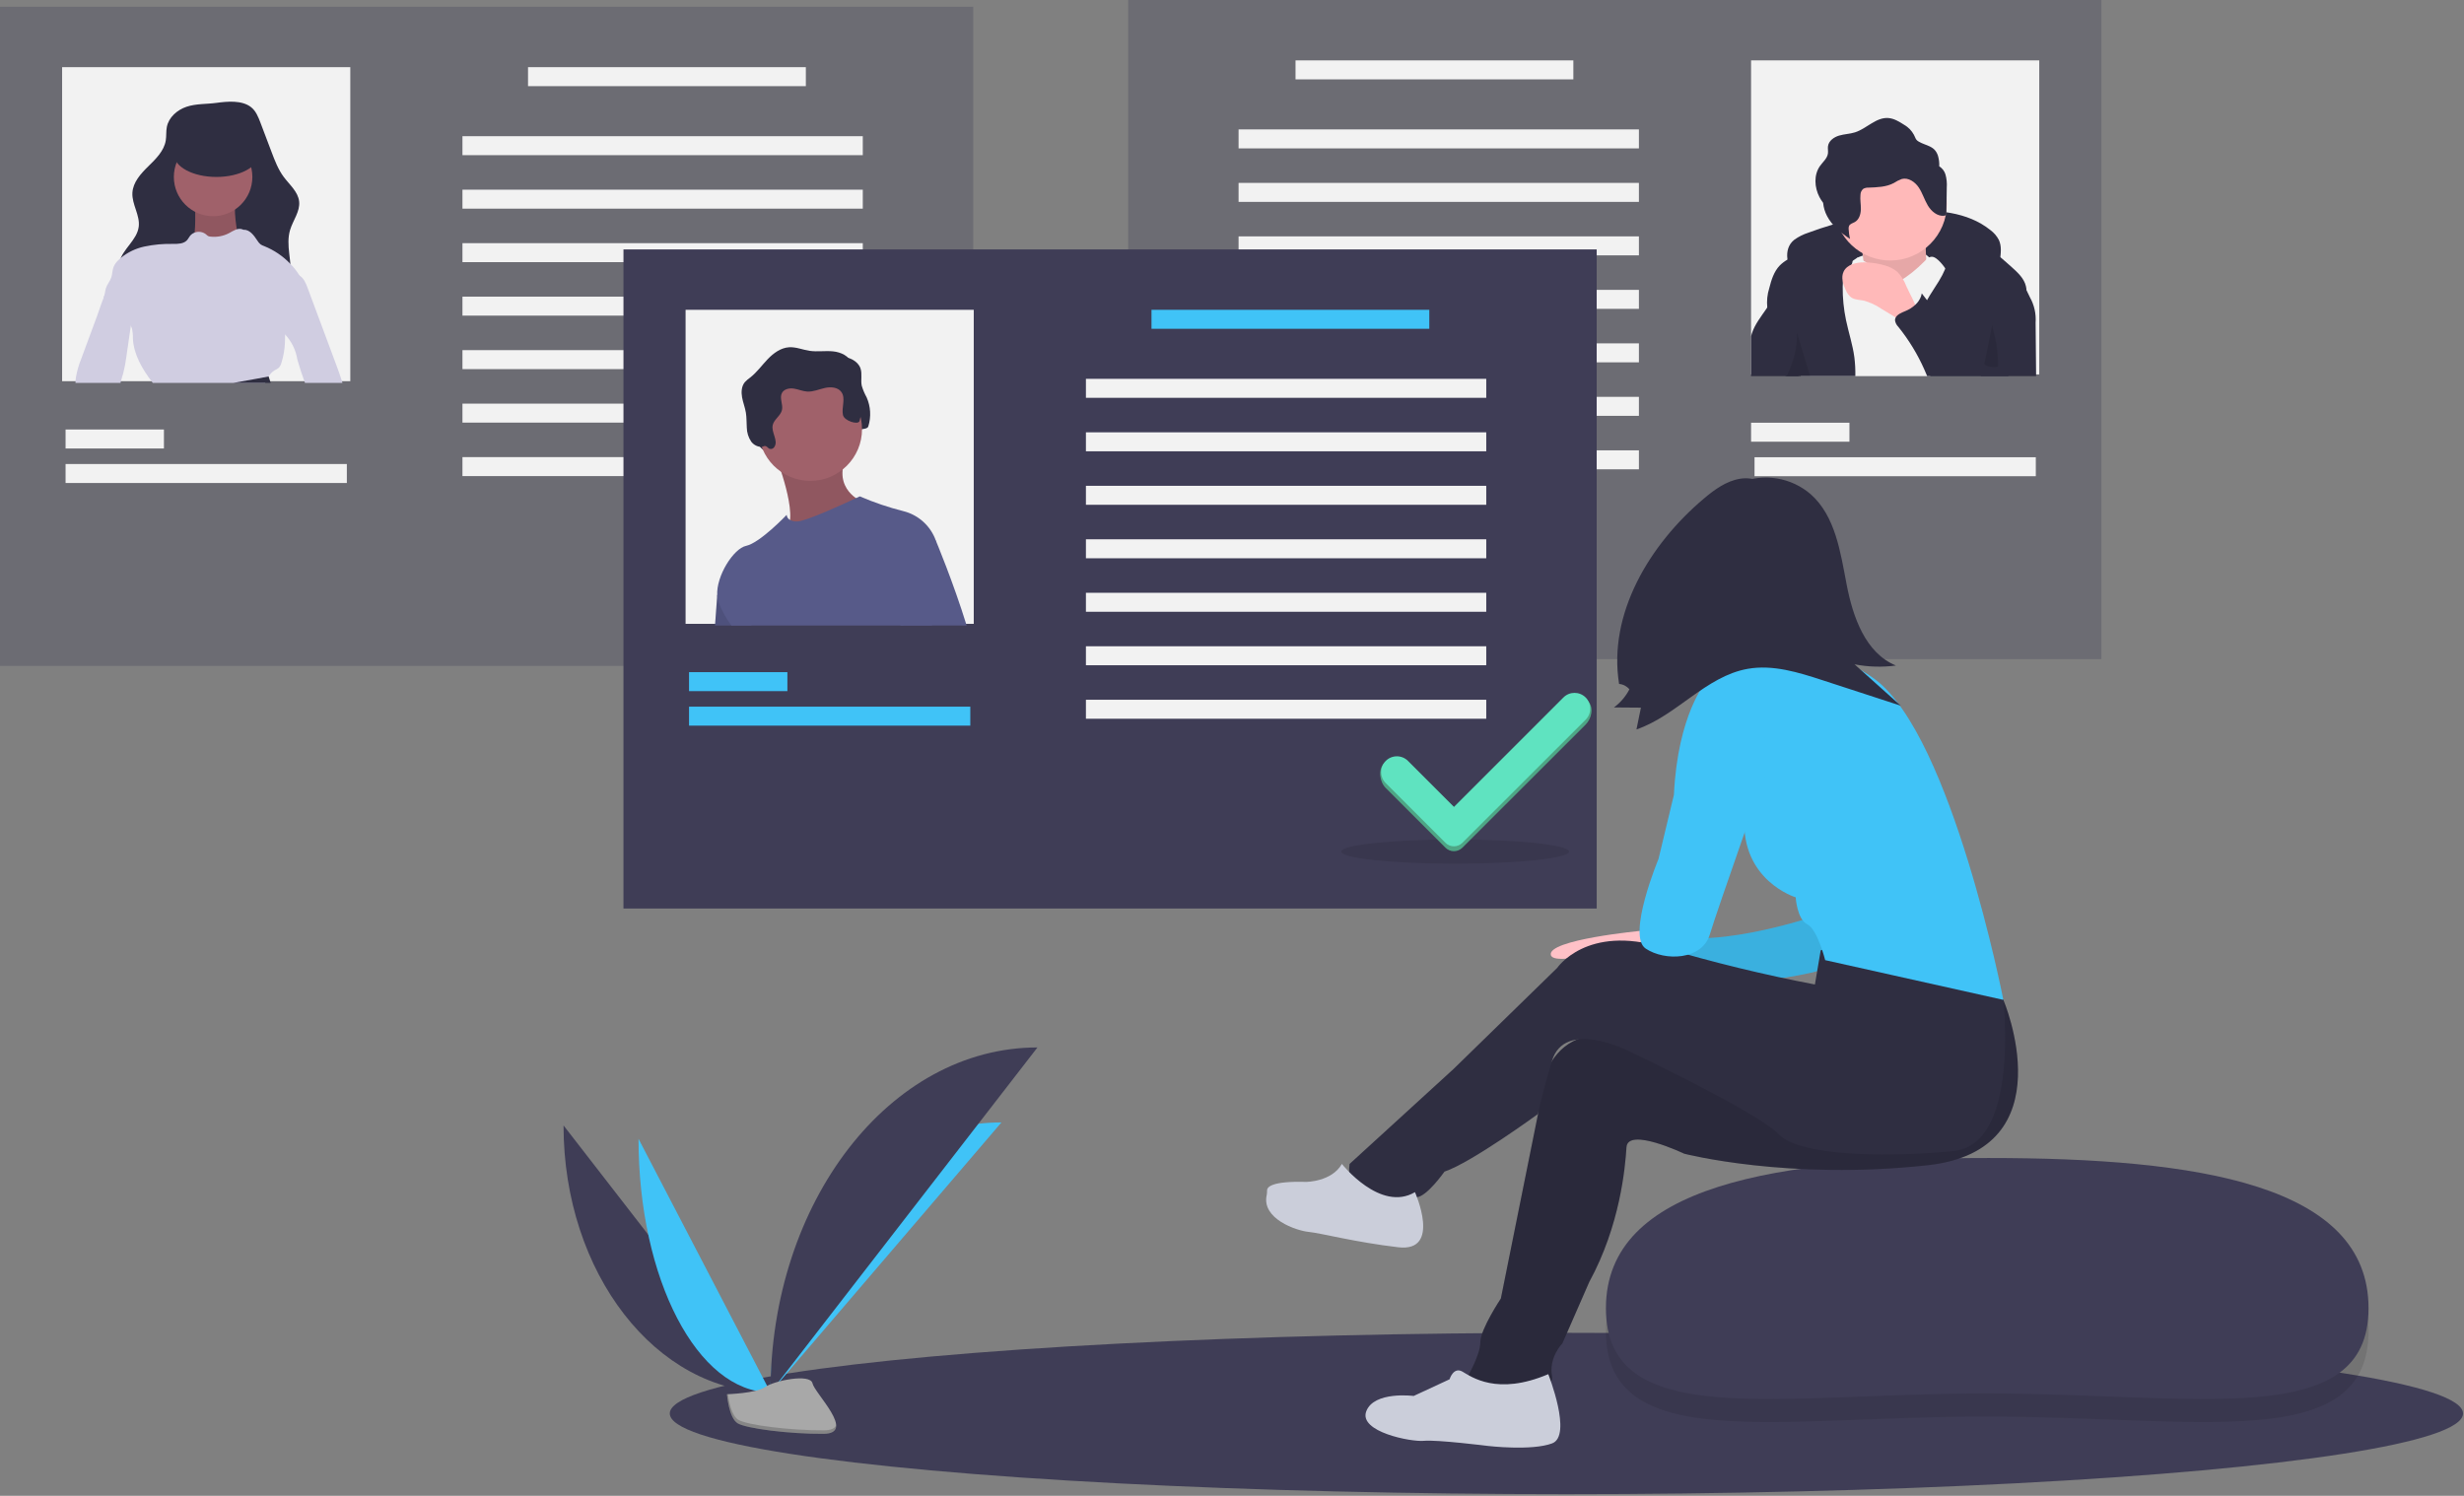 <?xml version="1.0" encoding="UTF-8"?>
<svg width="1069px" height="649px" viewBox="0 0 1069 649" version="1.1" xmlns="http://www.w3.org/2000/svg" xmlns:xlink="http://www.w3.org/1999/xlink">
    <rect x="0" y="0" width="1069" height="649" fill="#808080" stroke="none"/>
    <!-- Generator: Sketch 54.1 (76490) - https://sketchapp.com -->
    <title>guide-blue</title>
    <desc>Created with Sketch.</desc>
    <g id="Page-1" stroke="none" stroke-width="1" fill="none" fill-rule="evenodd">
        <g id="guide-blue" fill-rule="nonzero">
            <ellipse id="Oval" fill="#3F3D56" cx="679.583" cy="613.295" rx="389" ry="35"></ellipse>
            <rect id="Rectangle" fill="#3F3D56" opacity="0.3" transform="translate(700.56, 142.99) rotate(-180) translate(-700.56, -142.99) " x="489.445" y="-8.52651283e-14" width="422.231" height="285.979"></rect>
            <rect id="Rectangle" fill="#F2F2F2" x="759.703" y="26.202" width="125.022" height="136.252"></rect>
            <rect id="Rectangle" fill="#F2F2F2" transform="translate(622.328, 30.32) rotate(-180) translate(-622.328, -30.32) " x="562.063" y="26.202" width="120.53" height="8.235"></rect>
            <rect id="Rectangle" fill="#F2F2F2" transform="translate(781.039, 187.533) rotate(-180) translate(-781.039, -187.533) " x="759.703" y="183.416" width="42.672" height="8.235"></rect>
            <rect id="Rectangle" fill="#F2F2F2" transform="translate(822.214, 202.506) rotate(-180) translate(-822.214, -202.506) " x="761.2" y="198.389" width="122.028" height="8.235"></rect>
            <rect id="Rectangle" fill="#F2F2F2" transform="translate(624.199, 60.265) rotate(-180) translate(-624.199, -60.265) " x="537.358" y="56.148" width="173.684" height="8.235"></rect>
            <rect id="Rectangle" fill="#F2F2F2" transform="translate(624.199, 83.473) rotate(-180) translate(-624.199, -83.473) " x="537.358" y="79.355" width="173.684" height="8.235"></rect>
            <rect id="Rectangle" fill="#F2F2F2" transform="translate(624.199, 106.681) rotate(-180) translate(-624.199, -106.681) " x="537.358" y="102.563" width="173.684" height="8.235"></rect>
            <rect id="Rectangle" fill="#F2F2F2" transform="translate(624.199, 129.888) rotate(-180) translate(-624.199, -129.888) " x="537.358" y="125.771" width="173.684" height="8.235"></rect>
            <rect id="Rectangle" fill="#F2F2F2" transform="translate(624.199, 153.096) rotate(-180) translate(-624.199, -153.096) " x="537.358" y="148.979" width="173.684" height="8.235"></rect>
            <rect id="Rectangle" fill="#F2F2F2" transform="translate(624.199, 176.304) rotate(-180) translate(-624.199, -176.304) " x="537.358" y="172.186" width="173.684" height="8.235"></rect>
            <rect id="Rectangle" fill="#F2F2F2" transform="translate(624.199, 199.512) rotate(-180) translate(-624.199, -199.512) " x="537.358" y="195.394" width="173.684" height="8.235"></rect>
            <path d="M778.478,104.005 C780.328,102.688 782.37,101.664 784.532,100.969 C798.239,95.869 812.6,92.743 827.187,91.684 C839.87,90.784 853.616,91.852 863.523,99.824 C865.063,100.954 866.324,102.423 867.208,104.118 C868.455,106.807 868.077,109.933 867.673,112.87 C867.583,114.009 867.296,115.124 866.825,116.165 C865.492,118.703 862.21,119.592 859.359,119.288 C856.508,118.983 853.833,117.777 851.021,117.218 C849.281,116.914 847.521,116.735 845.756,116.682 L828.12,115.727 C817.154,115.133 806.044,114.549 795.287,116.763 C791.975,117.358 788.775,118.46 785.8,120.031 C783.343,121.411 781.689,123.39 779.409,120.842 C775.404,116.366 773.187,108.139 778.478,104.005 Z" id="Path" fill="#2F2E41"></path>
            <path d="M805.806,111.803 C805.806,111.803 829.526,101.17 838.523,113.439 C847.52,125.708 833.615,120.801 833.615,120.801 L818.075,125.708 L800.898,122.436 L805.806,111.803 Z" id="Path" fill="#F2F2F2"></path>
            <path d="M807.032,104.033 C807.032,104.033 810.304,119.574 807.85,123.663 C805.397,127.753 821.755,133.478 821.755,133.478 L837.296,126.935 C837.296,126.935 833.206,101.579 837.296,96.672 L807.032,104.033 Z" id="Path" fill="#FFB9B9"></path>
            <path d="M807.032,104.033 C807.032,104.033 810.304,119.574 807.85,123.663 C805.397,127.753 821.755,133.478 821.755,133.478 L837.296,126.935 C837.296,126.935 833.206,101.579 837.296,96.672 L807.032,104.033 Z" id="Path" fill="#000000" opacity="0.1"></path>
            <path d="M844.657,88.492 C844.646,102.04 833.667,113.019 820.119,113.03 C818.657,113.033 817.198,112.901 815.76,112.638 C802.982,110.33 794.214,98.468 795.757,85.575 C797.3,72.683 808.62,63.225 821.581,63.998 C834.543,64.771 844.658,75.508 844.657,88.492 L844.657,88.492 Z" id="Path" fill="#FFB9B9"></path>
            <path d="M859.473,163.203 L781.218,163.203 L782.993,155.499 L790.674,122.028 L799.552,116.031 L799.56,116.024 L803.73,113.201 L805.804,111.801 C805.804,111.801 807.031,112.363 808.446,113.126 C808.858,113.358 809.277,113.598 809.696,113.853 C809.704,113.845 809.704,113.853 809.704,113.853 C810.383,114.247 811.029,114.695 811.635,115.193 C811.748,115.297 811.845,115.387 811.942,115.485 C813.5,117.042 818.044,125.307 825.56,121.077 C825.94,120.868 826.307,120.638 826.661,120.388 C828.62,119.032 830.488,117.549 832.253,115.949 C833.833,114.504 834.858,113.388 835.697,112.617 C836.073,112.242 836.501,111.925 836.969,111.674 C837.322,111.489 837.716,111.394 838.115,111.397 C840.57,111.397 843.842,116.301 843.842,116.301 L843.939,116.585 L843.947,116.608 L854.27,147.601 L859.473,163.203 Z" id="Path" fill="#F2F2F2"></path>
            <path d="M781.218,163.203 L804.935,163.203 C804.988,160.461 804.845,157.719 804.508,154.998 C803.782,149.525 802,144.255 800.878,138.85 C799.889,134.113 799.41,129.284 799.448,124.446 C799.455,123.78 799.47,123.106 799.53,122.432 C799.589,120.889 800.034,119.386 800.825,118.06 C801.387,117.199 802.158,116.465 802.757,115.642 C802.965,115.372 803.148,115.084 803.303,114.781 L803.303,114.773 C803.378,114.625 803.446,114.472 803.505,114.317 C803.637,113.959 803.713,113.583 803.73,113.201 C803.865,110.731 801.626,108.35 799.208,107.332 C795.814,106.058 792.1,105.908 788.615,106.905 C785.16,107.904 781.822,109.269 778.658,110.978 C777.587,111.502 776.524,112.041 775.499,112.64 C774.274,113.334 773.149,114.19 772.152,115.185 C769.607,117.813 768.492,121.474 767.593,125.015 C766.736,127.722 766.443,130.575 766.732,133.4 C766.74,133.489 766.762,133.587 766.777,133.677 C767.668,138.341 771.471,141.844 773.5,146.141 C775.851,151.127 775.693,156.937 774.758,162.372 C774.713,162.649 774.66,162.926 774.608,163.203 L781.218,163.203 L781.218,163.203 Z" id="Path" fill="#2F2E41"></path>
            <path d="M877.762,133.25 C874.786,143.039 872.625,153.057 871.302,163.203 L837.493,163.203 C836.61,160.792 835.729,158.379 834.851,155.963 C834.149,154.141 833.547,152.281 833.046,150.394 C832.511,148.199 832.257,145.945 832.29,143.686 C832.29,143.147 832.313,142.6 832.358,142.061 C832.365,142.053 832.365,142.04 832.358,142.031 C832.563,139.182 833.223,136.384 834.312,133.744 C834.811,132.543 835.387,131.376 836.033,130.248 C837.606,127.403 839.507,124.723 841.199,121.938 C842.253,120.236 843.172,118.454 843.947,116.608 C843.946,116.599 843.948,116.591 843.954,116.585 C844.964,114.231 845.491,111.698 845.504,109.136 C845.451,105.835 839.867,100.078 845.938,100.632 C854.225,101.38 861.345,106.149 867.836,111.584 C869.565,113.037 871.257,114.541 872.911,116.024 C875.472,118.329 878.174,120.845 878.945,124.206 C879.069,124.742 879.142,125.289 879.162,125.838 C879.118,128.37 878.645,130.876 877.762,133.25 L877.762,133.25 Z" id="Path" fill="#2F2E41"></path>
            <path d="M827.089,124.221 C826.237,121.921 824.932,119.817 823.25,118.032 C821.554,116.598 819.546,115.581 817.387,115.061 C814.589,114.262 811.695,113.847 808.785,113.828 C805.321,113.807 801.305,114.736 799.834,117.872 C798.666,120.363 799.571,123.312 800.747,125.799 C801.25,127.087 802.087,128.218 803.172,129.074 C804.666,130.084 806.598,130.052 808.369,130.39 C811.114,131.087 813.715,132.265 816.049,133.87 L822.117,137.537 L832.538,143.837 C832.263,143.671 832.361,136.524 832.041,135.353 C831.01,131.58 828.688,127.794 827.089,124.221 Z" id="Path" fill="#FFB9B9"></path>
            <path d="M844.04,75.704 C843.603,74.237 842.642,72.982 841.339,72.178 C841.406,70.607 841.213,69.034 840.768,67.525 C839.282,63.132 835.762,63.384 832.44,61.442 C830.999,60.599 831.088,59.854 830.338,58.47 C829.355,56.656 827.883,55.153 826.089,54.134 C823.958,52.776 821.708,51.378 819.187,51.206 C813.89,50.845 809.828,55.828 804.764,57.427 C802.533,58.132 800.134,58.161 797.891,58.828 C795.647,59.494 793.409,61.085 793.074,63.402 C792.92,64.471 793.192,65.568 793.036,66.637 C792.725,68.762 790.86,70.25 789.612,71.998 C786.852,75.863 787.168,81.323 789.375,85.529 C789.84,86.399 790.372,87.231 790.967,88.019 C791.151,90.007 791.721,91.939 792.647,93.708 C794.854,97.913 798.652,101.056 802.619,103.666 C802.294,102.272 802.097,100.85 802.03,99.42 C801.974,98.943 802.036,98.46 802.211,98.013 C802.653,97.089 803.82,96.844 804.71,96.338 C806.554,95.29 807.277,92.972 807.33,90.852 C807.384,88.732 806.934,86.609 807.156,84.5 C807.174,83.519 807.606,82.592 808.345,81.947 C809.025,81.559 809.802,81.373 810.585,81.413 C814.362,81.259 818.309,81.189 821.641,79.403 C822.715,78.689 823.87,78.105 825.082,77.662 C827.914,76.924 830.808,78.908 832.44,81.337 C834.072,83.766 834.885,86.657 836.391,89.166 C837.897,91.675 840.498,93.913 843.409,93.616 C843.74,93.617 844.057,93.476 844.278,93.229 C844.404,93.004 844.46,92.746 844.438,92.488 L844.601,81.361 C844.736,79.457 844.547,77.544 844.04,75.704 L844.04,75.704 Z" id="Path" fill="#2F2E41"></path>
            <path d="M779.324,150.019 C779.856,154.399 780.178,158.793 780.29,163.203 L759.703,163.203 L759.703,145.902 C759.807,145.482 759.92,145.071 760.054,144.659 C761.342,140.691 764.045,137.367 766.388,133.916 C766.5,133.744 766.62,133.572 766.732,133.399 C767.729,131.944 768.586,130.397 769.293,128.78 C769.629,127.987 770.168,124.146 770.737,123.817 C773.178,122.402 775.162,128.451 775.499,129.799 C776.697,134.597 777.737,139.441 778.523,144.33 C778.83,146.224 779.097,148.12 779.324,150.019 Z" id="Path" fill="#2F2E41"></path>
            <path d="M883.362,163.203 L836.101,163.203 C835.697,162.252 835.3,161.301 834.881,160.358 C831.933,153.692 828.123,147.442 823.546,141.769 C822.791,141.019 822.3,140.045 822.146,138.992 C822.13,138.555 822.237,138.122 822.453,137.742 C823.172,136.401 825.074,135.615 826.616,134.979 C828.21,134.337 829.675,133.414 830.943,132.254 C832.064,131.245 832.922,129.978 833.443,128.563 C833.582,128.148 833.687,127.723 833.758,127.291 C833.975,127.575 834.199,127.867 834.416,128.152 C834.948,128.855 835.487,129.552 836.033,130.248 C841.274,136.978 847.031,143.611 854.27,147.601 C856.162,148.655 858.159,149.506 860.229,150.139 C860.63,150.315 861.086,150.315 861.487,150.139 C861.793,149.888 861.989,149.529 862.034,149.136 C862.678,146.441 862.902,143.663 863.374,140.931 C864.24,135.959 865.906,131.161 868.307,126.722 C869.647,124.229 874.004,115.118 876.767,120.86 C877.56,122.514 878.359,124.174 879.162,125.838 C879.664,126.894 880.173,127.942 880.682,128.998 C882.561,132.346 883.417,136.172 883.145,140.003 C883.22,147.743 883.292,155.477 883.362,163.203 Z" id="Path" fill="#2F2E41"></path>
            <path d="M781.218,163.203 L785.313,163.203 L782.993,155.499 L779.646,144.397 C779.685,146.277 779.577,148.156 779.324,150.019 C778.819,153.869 777.718,157.617 776.06,161.129 C775.738,161.81 775.394,162.499 775.117,163.203 L781.218,163.203 Z" id="Path" fill="#000000" opacity="0.1"></path>
            <path d="M864.632,139.528 C864.055,141.079 864.579,142.794 865.023,144.387 C866.311,149.01 866.912,153.797 866.807,158.594 C866.845,158.764 866.795,158.943 866.673,159.068 C866.551,159.193 866.374,159.248 866.203,159.214 C864.315,159.329 862.153,159.342 860.873,157.95 L864.632,139.528 Z" id="Path" fill="#000000" opacity="0.1"></path>
            <rect id="Rectangle" fill="#3F3D56" opacity="0.3" x="0" y="2.943" width="422.231" height="285.979"></rect>
            <rect id="Rectangle" fill="#F2F2F2" x="26.951" y="29.146" width="125.022" height="136.252"></rect>
            <rect id="Rectangle" fill="#F2F2F2" x="229.083" y="29.146" width="120.53" height="8.235"></rect>
            <rect id="Rectangle" fill="#F2F2F2" x="28.448" y="186.359" width="42.672" height="8.235"></rect>
            <rect id="Rectangle" fill="#F2F2F2" x="28.448" y="201.332" width="122.028" height="8.235"></rect>
            <rect id="Rectangle" fill="#F2F2F2" x="200.635" y="59.091" width="173.684" height="8.235"></rect>
            <rect id="Rectangle" fill="#F2F2F2" x="200.635" y="82.299" width="173.684" height="8.235"></rect>
            <rect id="Rectangle" fill="#F2F2F2" x="200.635" y="105.507" width="173.684" height="8.235"></rect>
            <rect id="Rectangle" fill="#F2F2F2" x="200.635" y="128.714" width="173.684" height="8.235"></rect>
            <rect id="Rectangle" fill="#F2F2F2" x="200.635" y="151.922" width="173.684" height="8.235"></rect>
            <rect id="Rectangle" fill="#F2F2F2" x="200.635" y="175.13" width="173.684" height="8.235"></rect>
            <rect id="Rectangle" fill="#F2F2F2" x="200.635" y="198.338" width="173.684" height="8.235"></rect>
            <path d="M148.574,166.146 L132.321,166.146 C131.071,162.785 129.961,159.381 128.99,155.935 C128.35,151.883 126.502,148.118 123.69,145.132 C122.831,144.175 122.066,143.137 121.406,142.033 C120.013,139.314 119.51,136.226 119.969,133.206 C120.062,132.366 120.202,131.531 120.388,130.706 C121.099,127.509 122.29,124.44 123.285,121.325 C123.715,120.035 124.842,119.102 126.19,118.922 C127.262,118.743 128.362,118.87 129.364,119.289 C129.586,119.379 129.799,119.49 130.001,119.618 C131.775,120.689 132.696,122.875 133.437,124.874 C136.828,133.977 140.217,143.081 143.603,152.184 C144.262,153.951 144.921,155.723 145.58,157.499 C146.553,160.105 147.519,162.71 148.342,165.368 C148.425,165.63 148.499,165.884 148.574,166.146 Z" id="Path" fill="#D0CDE1"></path>
            <path d="M80.914,46.328 C76.873,47.692 73.212,50.884 72.384,55.068 C72.001,57.008 72.236,59.024 71.913,60.975 C71.164,65.499 67.613,68.954 64.338,72.163 C61.063,75.372 57.68,79.101 57.441,83.68 C57.18,88.694 60.816,93.392 60.187,98.373 C59.456,104.161 53.343,107.911 51.832,113.545 C50.823,117.308 52.059,121.36 54.094,124.682 C57.97,131.012 64.596,135.31 71.652,137.614 C78.709,139.918 86.224,140.402 93.646,140.48 C102.684,140.575 112.497,139.799 119.287,133.834 C123.166,130.397 125.602,125.62 126.106,120.461 C126.751,113.552 123.868,106.413 125.857,99.765 C127.109,95.581 130.248,91.76 129.78,87.418 C129.321,83.172 125.614,80.163 123.07,76.733 C120.695,73.531 119.254,69.749 117.841,66.021 L113.008,53.264 C112.058,50.757 111.015,48.119 108.898,46.473 C104.934,43.392 98.561,43.997 93.926,44.633 C89.627,45.223 85.049,44.931 80.914,46.328 Z" id="Path" fill="#2F2E41"></path>
            <path d="M84.652,88.368 C84.652,88.368 85.125,102.559 83.706,103.978 C82.287,105.397 89.383,114.858 89.383,114.858 L102.154,114.385 L108.777,109.181 L103.101,101.613 C103.101,101.613 100.735,89.314 102.628,86.476 C104.52,83.638 84.652,88.368 84.652,88.368 Z" id="Path" fill="#A0616A"></path>
            <path d="M84.652,88.368 C84.652,88.368 85.125,102.559 83.706,103.978 C82.287,105.397 89.383,114.858 89.383,114.858 L102.154,114.385 L108.777,109.181 L103.101,101.613 C103.101,101.613 100.735,89.314 102.628,86.476 C104.52,83.638 84.652,88.368 84.652,88.368 Z" id="Path" fill="#000000" opacity="0.1"></path>
            <circle id="Oval" fill="#A0616A" cx="92.457" cy="76.778" r="17.029"></circle>
            <path d="M101.186,166.146 L114.991,166.146 C115.507,165.21 115.994,164.237 116.555,163.354 L116.555,163.346 C117.169,162.278 118.032,161.374 119.071,160.711 C119.731,160.409 120.356,160.035 120.935,159.596 C121.488,158.995 121.88,158.263 122.073,157.47 C123.024,154.499 123.548,151.409 123.63,148.291 C123.652,147.243 123.63,146.18 123.69,145.132 C123.719,144.313 123.824,143.499 124.004,142.699 C124.478,141.073 125.165,139.517 126.048,138.072 C127.92,134.666 129.796,131.26 131.678,127.853 C132.017,126.894 132.147,125.873 132.059,124.859 C132.019,123.491 131.599,122.161 130.847,121.018 C130.585,120.547 130.3,120.075 130.001,119.618 C128.846,117.776 127.501,116.06 125.988,114.498 C122.778,111.131 118.882,108.494 114.564,106.764 C114.022,106.582 113.506,106.33 113.029,106.016 C112.466,105.54 111.99,104.97 111.622,104.331 C110.124,102.078 108.298,99.54 105.595,99.682 C104.707,99.236 103.676,99.166 102.735,99.488 C102.593,99.525 102.453,99.57 102.316,99.622 C101.283,100.08 100.281,100.602 99.314,101.187 C96.828,102.478 94.01,102.989 91.229,102.654 C90.903,102.632 90.583,102.55 90.286,102.415 C89.97,102.215 89.678,101.978 89.417,101.711 C88.026,100.572 86.13,100.269 84.454,100.918 C83.68,101.193 82.997,101.675 82.477,102.31 C81.983,102.931 81.639,103.68 81.092,104.264 C79.677,105.776 77.342,105.836 75.275,105.829 C70.984,105.709 66.694,106.103 62.496,107.004 C58.81,107.822 55.365,109.488 52.434,111.87 L52.427,111.878 C52.023,112.222 51.648,112.574 51.274,112.948 C50.423,113.75 49.745,114.718 49.283,115.793 C48.714,117.26 48.789,118.915 48.272,120.405 C47.703,122.074 46.438,123.437 45.929,125.114 C45.54,126.386 45.592,127.794 44.948,128.946 C44.978,128.969 45.001,128.991 45.03,129.014 C47.755,131.41 50.084,134.554 52.816,136.927 C54.402,138.135 55.744,139.634 56.769,141.344 C56.966,141.728 57.129,142.129 57.256,142.542 C57.563,143.973 57.699,145.436 57.66,146.899 C58.004,153.899 61.8,160.247 66.045,165.817 C66.127,165.929 66.209,166.041 66.299,166.146 L101.186,166.146 Z" id="Path" fill="#D0CDE1"></path>
            <path d="M56.769,141.344 C56.125,145.813 55.476,150.28 54.823,154.745 C54.525,157.135 54.08,159.506 53.49,161.842 C53.101,163.286 52.599,164.701 52.247,166.146 L32.753,166.146 C32.763,165.337 32.825,164.529 32.94,163.728 C33.442,160.85 34.258,158.036 35.373,155.336 C37.641,149.212 39.907,143.083 42.171,136.949 C43.136,134.337 43.967,131.604 45.03,129.014 C45.218,128.535 45.42,128.056 45.637,127.591 C46.767,125.106 49.904,126.124 52.225,126.498 C52.862,126.578 53.483,126.754 54.066,127.022 C54.772,127.411 55.367,127.973 55.796,128.654 C57.997,131.911 57.518,136.216 56.949,140.109 C56.889,140.52 56.829,140.932 56.769,141.344 Z" id="Path" fill="#D0CDE1"></path>
            <path d="M116.555,163.354 C116.585,163.459 116.907,164.574 117.439,166.146 L101.186,166.146 C109.241,164.761 116.555,163.346 116.555,163.346 L116.555,163.354 Z" id="Path" fill="#2F2E41"></path>
            <ellipse id="Oval" fill="#2F2E41" cx="93.876" cy="66.845" rx="18.448" ry="9.934"></ellipse>
            <rect id="Rectangle" fill="#3F3D56" x="270.489" y="108.222" width="422.231" height="285.979"></rect>
            <ellipse id="Oval" fill="#000000" opacity="0.1" cx="631.332" cy="369.496" rx="49.41" ry="5.24"></ellipse>
            <rect id="Rectangle" fill="#F2F2F2" x="297.44" y="134.424" width="125.022" height="136.252"></rect>
            <path d="M337.698,196.982 C338.536,197.237 339.436,196.865 339.849,196.093 C341.579,193.369 338.395,189.856 339.084,186.703 C339.637,184.178 342.507,182.679 343.093,180.161 C343.663,177.715 341.907,174.957 343.094,172.744 C344.024,171.009 346.348,170.553 348.293,170.857 C350.237,171.161 352.083,172.015 354.047,172.135 C356.664,172.295 359.159,171.142 361.719,170.572 C364.278,170.001 367.4,170.224 368.906,172.371 C370.839,175.128 368.878,178.967 369.551,182.266 C370.086,184.886 372.279,187.055 372.326,189.728 C372.343,190.679 369.845,189.913 369.978,190.854 C370.111,191.795 368.93,190.967 369.874,190.855 C370.665,190.661 371.239,189.978 371.294,189.166 C371.406,188.382 372.879,188.121 372.862,187.329 C372.822,185.474 376.176,186.725 376.729,184.953 C377.999,180.823 377.738,176.374 375.995,172.421 C375.096,170.806 374.379,169.097 373.855,167.325 C373.362,164.865 374.138,162.224 373.325,159.851 C372.23,156.652 368.606,155.022 365.241,154.691 C361.877,154.36 358.458,154.952 355.112,154.464 C352.116,154.027 349.214,152.728 346.192,152.916 C342.565,153.142 339.408,155.479 336.894,158.103 C334.38,160.727 332.247,163.744 329.392,165.992 C328.517,166.594 327.711,167.288 326.986,168.063 C325.532,169.836 325.384,172.36 325.789,174.617 C326.193,176.874 327.074,179.026 327.445,181.289 C327.795,183.415 327.687,185.587 327.837,187.736 C327.873,189.904 328.529,192.016 329.728,193.822 C330.779,195.248 332.428,196.109 334.198,196.157 C334.803,196.171 335.314,195.627 335.925,195.769 C336.689,195.946 337.021,196.671 337.698,196.982 Z" id="Path" fill="#2F2E41"></path>
            <path d="M310.204,271.425 C310.751,263.931 311.163,258.331 311.163,258.331 L314.696,249.018 L326.038,271.425 L310.204,271.425 Z" id="Path" fill="#575A89"></path>
            <path d="M310.204,271.425 C310.751,263.931 311.163,258.331 311.163,258.331 L314.696,249.018 L326.038,271.425 L310.204,271.425 Z" id="Path" fill="#000000" opacity="0.1"></path>
            <path d="M336.488,197.744 C336.488,197.744 347.064,224.664 340.975,229.792 C334.886,234.92 374.945,221.139 374.945,221.139 L373.984,217.614 C373.984,217.614 360.844,212.486 367.254,197.744 C373.663,183.002 336.488,197.744 336.488,197.744 Z" id="Path" fill="#A0616A"></path>
            <path d="M336.488,197.744 C336.488,197.744 347.064,224.664 340.975,229.792 C334.886,234.92 374.945,221.139 374.945,221.139 L373.984,217.614 C373.984,217.614 360.844,212.486 367.254,197.744 C373.663,183.002 336.488,197.744 336.488,197.744 Z" id="Path" fill="#000000" opacity="0.1"></path>
            <circle id="Oval" fill="#A0616A" cx="351.551" cy="186.207" r="22.433"></circle>
            <path d="M406.03,234.599 C406.03,234.599 405.94,236.381 405.783,239.496 C405.461,245.837 404.884,257.717 404.308,271.425 L317.346,271.425 C315.074,268.382 313.214,265.051 311.814,261.52 C311.435,260.497 311.216,259.421 311.163,258.331 C310.683,249.834 318.297,237.976 323.672,236.845 C329.759,235.558 341.295,223.385 341.295,223.385 C341.37,224.327 341.925,225.164 342.762,225.601 L342.762,225.608 C343.693,226.089 344.733,226.316 345.779,226.267 C349.538,226.267 366.067,218.639 371.375,216.146 C372.416,215.659 373.022,215.367 373.022,215.367 C379.144,218.009 385.468,220.154 391.933,221.783 C398.486,223.417 403.781,228.231 406.03,234.599 L406.03,234.599 Z" id="Path" fill="#575A89"></path>
            <path d="M333.853,194.739 C334.69,194.993 335.59,194.621 336.004,193.85 C337.733,191.126 334.549,187.612 335.239,184.46 C335.791,181.935 338.661,180.436 339.248,177.918 C339.818,175.471 338.061,172.714 339.248,170.5 C340.179,168.766 342.502,168.31 344.447,168.613 C346.391,168.917 348.237,169.772 350.201,169.892 C352.819,170.051 355.314,168.899 357.873,168.328 C360.433,167.757 363.555,167.981 365.06,170.128 C366.994,172.885 365.033,176.723 365.706,180.023 C366.24,182.642 372.331,184.481 372.883,182.71 C374.153,178.58 373.893,174.131 372.149,170.178 C371.25,168.563 370.533,166.854 370.009,165.081 C369.517,162.622 370.292,159.981 369.479,157.608 C368.384,154.409 364.76,152.779 361.396,152.447 C358.031,152.116 354.612,152.709 351.267,152.221 C348.27,151.783 345.369,150.484 342.346,150.673 C338.719,150.898 335.563,153.235 333.048,155.859 C330.534,158.483 328.401,161.501 325.546,163.749 C324.672,164.351 323.865,165.045 323.14,165.82 C321.686,167.592 321.538,170.117 321.943,172.374 C322.348,174.63 323.228,176.783 323.6,179.045 C323.949,181.171 323.841,183.343 323.992,185.493 C324.027,187.66 324.683,189.773 325.883,191.579 C326.933,193.004 328.582,193.866 330.352,193.914 C330.957,193.928 331.469,193.384 332.079,193.526 C332.843,193.703 333.175,194.428 333.853,194.739 Z" id="Path" fill="#2F2E41"></path>
            <path d="M417.147,271.425 L391.768,271.425 C389.837,257.261 388.242,242.453 388.242,242.453 L393.37,240.207 L403.791,234.599 C403.791,234.599 404.555,236.411 405.783,239.496 C408.403,246.091 413.157,258.503 417.147,271.425 Z" id="Path" fill="#000000" opacity="0.1"></path>
            <path d="M419.385,271.425 L390.743,271.425 C386.498,255.928 382.313,239.084 382.313,239.084 L393.213,231.073 L406.03,234.599 C406.03,234.599 413.531,252.454 419.385,271.425 Z" id="Path" fill="#575A89"></path>
            <rect id="Rectangle" fill="#40C3F7" x="499.572" y="134.424" width="120.53" height="8.235"></rect>
            <rect id="Rectangle" fill="#40C3F7" x="298.937" y="291.638" width="42.672" height="8.235"></rect>
            <rect id="Rectangle" fill="#40C3F7" x="298.937" y="306.611" width="122.028" height="8.235"></rect>
            <rect id="Rectangle" fill="#F2F2F2" x="471.124" y="164.37" width="173.684" height="8.235"></rect>
            <rect id="Rectangle" fill="#F2F2F2" x="471.124" y="187.578" width="173.684" height="8.235"></rect>
            <rect id="Rectangle" fill="#F2F2F2" x="471.124" y="210.785" width="173.684" height="8.235"></rect>
            <rect id="Rectangle" fill="#F2F2F2" x="471.124" y="233.993" width="173.684" height="8.235"></rect>
            <rect id="Rectangle" fill="#F2F2F2" x="471.124" y="257.201" width="173.684" height="8.235"></rect>
            <rect id="Rectangle" fill="#F2F2F2" x="471.124" y="280.409" width="173.684" height="8.235"></rect>
            <rect id="Rectangle" fill="#F2F2F2" x="471.124" y="303.616" width="173.684" height="8.235"></rect>
            <path d="M678.285,304.729 L630.806,352.207 L610.851,332.252 C609.572,330.972 607.837,330.254 606.027,330.254 C604.218,330.254 602.483,330.972 601.204,332.252 L600.487,331.179 C597.823,333.843 598.54,339.235 601.204,341.899 L627.096,367.79 C629.128,369.822 632.422,369.823 634.455,367.792 L687.927,314.376 C690.592,311.713 691.559,306.83 688.895,304.166 L688.895,304.166 C686.232,301.503 680.948,302.066 678.285,304.729 Z" id="Path" fill="#57B894"></path>
            <path d="M678.285,304.729 L630.806,352.207 L610.851,332.252 C609.572,330.972 607.837,330.254 606.027,330.254 C604.218,330.254 602.483,330.972 601.204,332.252 L600.487,331.179 C597.823,333.843 598.54,339.235 601.204,341.899 L627.096,367.79 C629.128,369.822 632.422,369.823 634.455,367.792 L687.927,314.376 C690.592,311.713 691.559,306.83 688.895,304.166 L688.895,304.166 C686.232,301.503 680.948,302.066 678.285,304.729 Z" id="Path" fill="#000000" opacity="0.1"></path>
            <path d="M678.285,302.624 L630.806,350.102 L610.851,330.147 C609.572,328.867 607.837,328.149 606.027,328.149 C604.218,328.149 602.483,328.867 601.204,330.147 L601.204,330.147 C599.925,331.426 599.206,333.161 599.206,334.97 C599.206,336.779 599.925,338.515 601.204,339.794 L627.096,365.686 C629.128,367.717 632.422,367.718 634.455,365.687 L687.927,312.271 C689.207,310.992 689.926,309.257 689.927,307.448 C689.927,305.639 689.209,303.903 687.929,302.624 L687.929,302.624 C685.266,299.961 680.948,299.961 678.285,302.624 Z" id="Path" fill="#5FE3C0"></path>
            <path d="M1027.583,577.619 C1027.583,631.152 952.964,614.594 861.6,614.594 C770.236,614.594 696.726,631.152 696.726,577.619 C696.726,524.086 771.335,512.442 862.698,512.442 C954.062,512.442 1027.583,524.086 1027.583,577.619 Z" id="Path" fill="#000000" opacity="0.1"></path>
            <path d="M1027.583,567.619 C1027.583,621.152 952.964,604.594 861.6,604.594 C770.236,604.594 696.726,621.152 696.726,567.619 C696.726,514.086 771.335,502.442 862.698,502.442 C954.062,502.442 1027.583,514.086 1027.583,567.619 Z" id="Path" fill="#3F3D56"></path>
            <path d="M715.654,399.909 L712.273,403.835 C712.273,403.835 671.162,407.696 672.83,414.37 C674.499,421.043 722.328,405.471 722.328,405.471 L715.654,399.909 Z" id="Path" fill="#FFC1C7"></path>
            <path d="M790.179,396.573 C790.179,396.573 746.243,412.145 722.328,405.471 L733.451,427.717 C733.451,427.717 790.179,426.049 800.19,416.038 C810.201,406.027 790.179,396.573 790.179,396.573 Z" id="Path" fill="#40C3F7"></path>
            <path d="M790.179,396.573 C790.179,396.573 746.243,412.145 722.328,405.471 L733.451,427.717 C733.451,427.717 790.179,426.049 800.19,416.038 C810.201,406.027 790.179,396.573 790.179,396.573 Z" id="Path" fill="#000000" opacity="0.1"></path>
            <circle id="Oval" fill="#FFC1C7" cx="760.425" cy="247.8" r="29.476"></circle>
            <path d="M785.559,275.473 C786.574,277.41 787.86,279.193 789.378,280.767 C793.415,285.159 798.233,288.764 803.586,291.399 C786.856,294.799 769.958,297.312 752.962,298.927 C754.757,292.608 752.394,285.849 749.22,280.098 C746.046,274.347 741.999,268.986 740.012,262.725 L759.936,263.261 C763.551,263.358 767.177,263.466 770.791,263.289 C773.493,263.157 777.993,261.539 780.515,262.135 C785.845,263.395 783.232,270.745 785.559,275.473 Z" id="Path" fill="#FFC1C7"></path>
            <path d="M852.469,413.813 L869.154,433.835 C869.154,433.835 896.962,498.906 836.341,505.58 C775.719,512.253 730.671,500.574 730.671,500.574 C730.671,500.574 706.2,488.895 705.643,497.793 C705.087,506.692 702.863,531.719 689.515,556.19 L677.836,582.885 C677.836,582.885 671.718,589.003 673.386,597.346 C675.055,605.688 636.124,608.469 636.68,597.346 C636.68,597.346 642.241,587.891 642.241,582.329 C642.241,576.768 651.14,563.42 651.14,563.42 L667.269,483.333 C667.269,483.333 666.156,442.178 703.975,449.964 C741.794,457.75 795.741,448.295 795.741,448.295 L807.977,405.471 L852.469,413.813 Z" id="Path" fill="#2F2E41"></path>
            <path d="M852.469,413.813 L869.154,433.835 C869.154,433.835 896.962,498.906 836.341,505.58 C775.719,512.253 730.671,500.574 730.671,500.574 C730.671,500.574 706.2,488.895 705.643,497.793 C705.087,506.692 702.863,531.719 689.515,556.19 L677.836,582.885 C677.836,582.885 671.718,589.003 673.386,597.346 C675.055,605.688 636.124,608.469 636.68,597.346 C636.68,597.346 642.241,587.891 642.241,582.329 C642.241,576.768 651.14,563.42 651.14,563.42 L667.269,483.333 C667.269,483.333 666.156,442.178 703.975,449.964 C741.794,457.75 795.741,448.295 795.741,448.295 L807.977,405.471 L852.469,413.813 Z" id="Path" fill="#000000" opacity="0.1"></path>
            <path d="M789.901,412.349 C789.901,412.349 840.79,393.236 869.154,433.835 C869.154,433.835 876.384,496.681 847.464,499.462 C818.543,502.243 780.725,501.686 771.826,492.232 C762.928,482.777 706.756,456.081 706.756,456.081 C706.756,456.081 678.794,441.819 673.309,460.351 C667.825,478.884 667.268,483.333 667.268,483.333 C667.268,483.333 638.348,504.467 626.669,508.36 C626.669,508.36 618.883,519.483 614.433,519.483 C609.984,519.483 582.732,525.601 585.513,505.023 L630.562,463.868 L675.611,419.931 C675.611,419.931 688.402,401.022 721.216,411.033 C742.993,417.514 765.082,422.897 787.399,427.161 L789.901,412.349 Z" id="Path" fill="#2F2E41"></path>
            <path d="M671.718,596.233 C671.718,596.233 682.285,622.929 673.386,626.266 C664.488,629.603 645.578,627.378 645.578,627.378 C645.578,627.378 623.332,624.597 617.77,625.154 C612.209,625.71 589.406,621.26 592.743,612.362 C596.08,603.463 613.321,605.688 613.321,605.688 L628.894,598.458 C628.894,598.458 630.562,592.896 634.455,595.121 C638.348,597.346 649.471,605.688 671.718,596.233 Z" id="Path" fill="#CBCEDA"></path>
            <path d="M613.877,517.259 C613.877,517.259 625.557,543.398 606.647,541.174 C587.738,538.949 573.278,535.056 567.716,534.5 C562.366,533.965 547.239,528.798 549.56,518.506 C549.685,517.84 549.735,517.162 549.711,516.485 C549.711,515.104 551.588,512.392 566.604,512.81 C566.604,512.81 577.727,512.81 582.176,505.023 C582.176,505.023 598.861,526.157 613.877,517.259 Z" id="Path" fill="#CBCEDA"></path>
            <path d="M740.125,294.796 C740.125,294.796 780.169,269.768 813.538,294.796 C846.908,319.823 869.154,433.835 869.154,433.835 L791.848,416.594 C791.848,416.594 788.511,403.246 784.062,401.022 C779.612,398.797 779.056,389.342 779.056,389.342 C779.056,389.342 755.141,382.112 756.81,354.304 C758.478,326.497 740.125,294.796 740.125,294.796 Z" id="Path" fill="#40C3F7"></path>
            <path d="M760.703,295.908 L740.125,295.908 C740.125,295.908 727.89,309.812 726.221,344.85 L719.547,372.658 C719.547,372.658 705.643,406.027 713.986,411.589 C722.328,417.15 738.457,416.594 741.794,405.471 C745.131,394.348 767.933,329.834 767.933,329.834 L760.703,295.908 Z" id="Path" fill="#40C3F7"></path>
            <path d="M754.805,209.439 C765.21,205.173 777.13,207.127 785.627,214.492 C796.308,224.024 798.463,239.574 801.163,253.633 C803.863,267.692 809.295,283.348 822.545,288.768 C816.573,289.566 810.51,289.39 804.594,288.246 L824.618,306.19 L790.887,295.196 C780.301,291.745 769.183,288.251 758.22,290.2 C740.06,293.428 727.416,310.501 709.973,316.498 L711.911,307.04 L700.209,306.95 C703.012,304.876 705.305,302.189 706.914,299.094 C705.799,297.741 704.184,296.896 702.437,296.752 C697.559,266.324 715.628,236.245 739.175,216.365 C743.807,212.455 748.932,208.699 754.914,207.721 C760.896,206.743 767.88,209.418 769.96,215.111" id="Path" fill="#2F2E41"></path>
            <path d="M244.488,488.307 C244.488,552.323 284.648,604.124 334.278,604.124" id="Path" fill="#3F3D56"></path>
            <path d="M334.278,604.124 C334.278,539.389 379.095,487.006 434.48,487.006" id="Path" fill="#40C3F7"></path>
            <path d="M277.02,494.11 C277.02,554.919 302.63,604.124 334.278,604.124" id="Path" fill="#40C3F7"></path>
            <path d="M334.278,604.124 C334.278,521.407 386.079,454.473 450.096,454.473" id="Path" fill="#3F3D56"></path>
            <path d="M315.389,604.941 C315.389,604.941 328.123,604.549 331.96,601.816 C335.798,599.083 351.548,595.82 352.5,600.203 C353.452,604.586 371.637,622.001 357.26,622.116 C342.884,622.232 323.856,619.877 320.026,617.544 C316.195,615.211 315.389,604.941 315.389,604.941 Z" id="Path" fill="#A8A8A8"></path>
            <path d="M357.517,620.591 C343.14,620.707 324.112,618.352 320.282,616.018 C317.365,614.242 316.203,607.866 315.814,604.924 C315.544,604.936 315.389,604.941 315.389,604.941 C315.389,604.941 316.195,615.211 320.026,617.544 C323.856,619.877 342.884,622.233 357.26,622.117 C361.41,622.083 362.844,620.607 362.765,618.42 C362.188,619.741 360.606,620.566 357.517,620.591 Z" id="Path" fill="#000000" opacity="0.2"></path>
        </g>
    </g>
</svg>